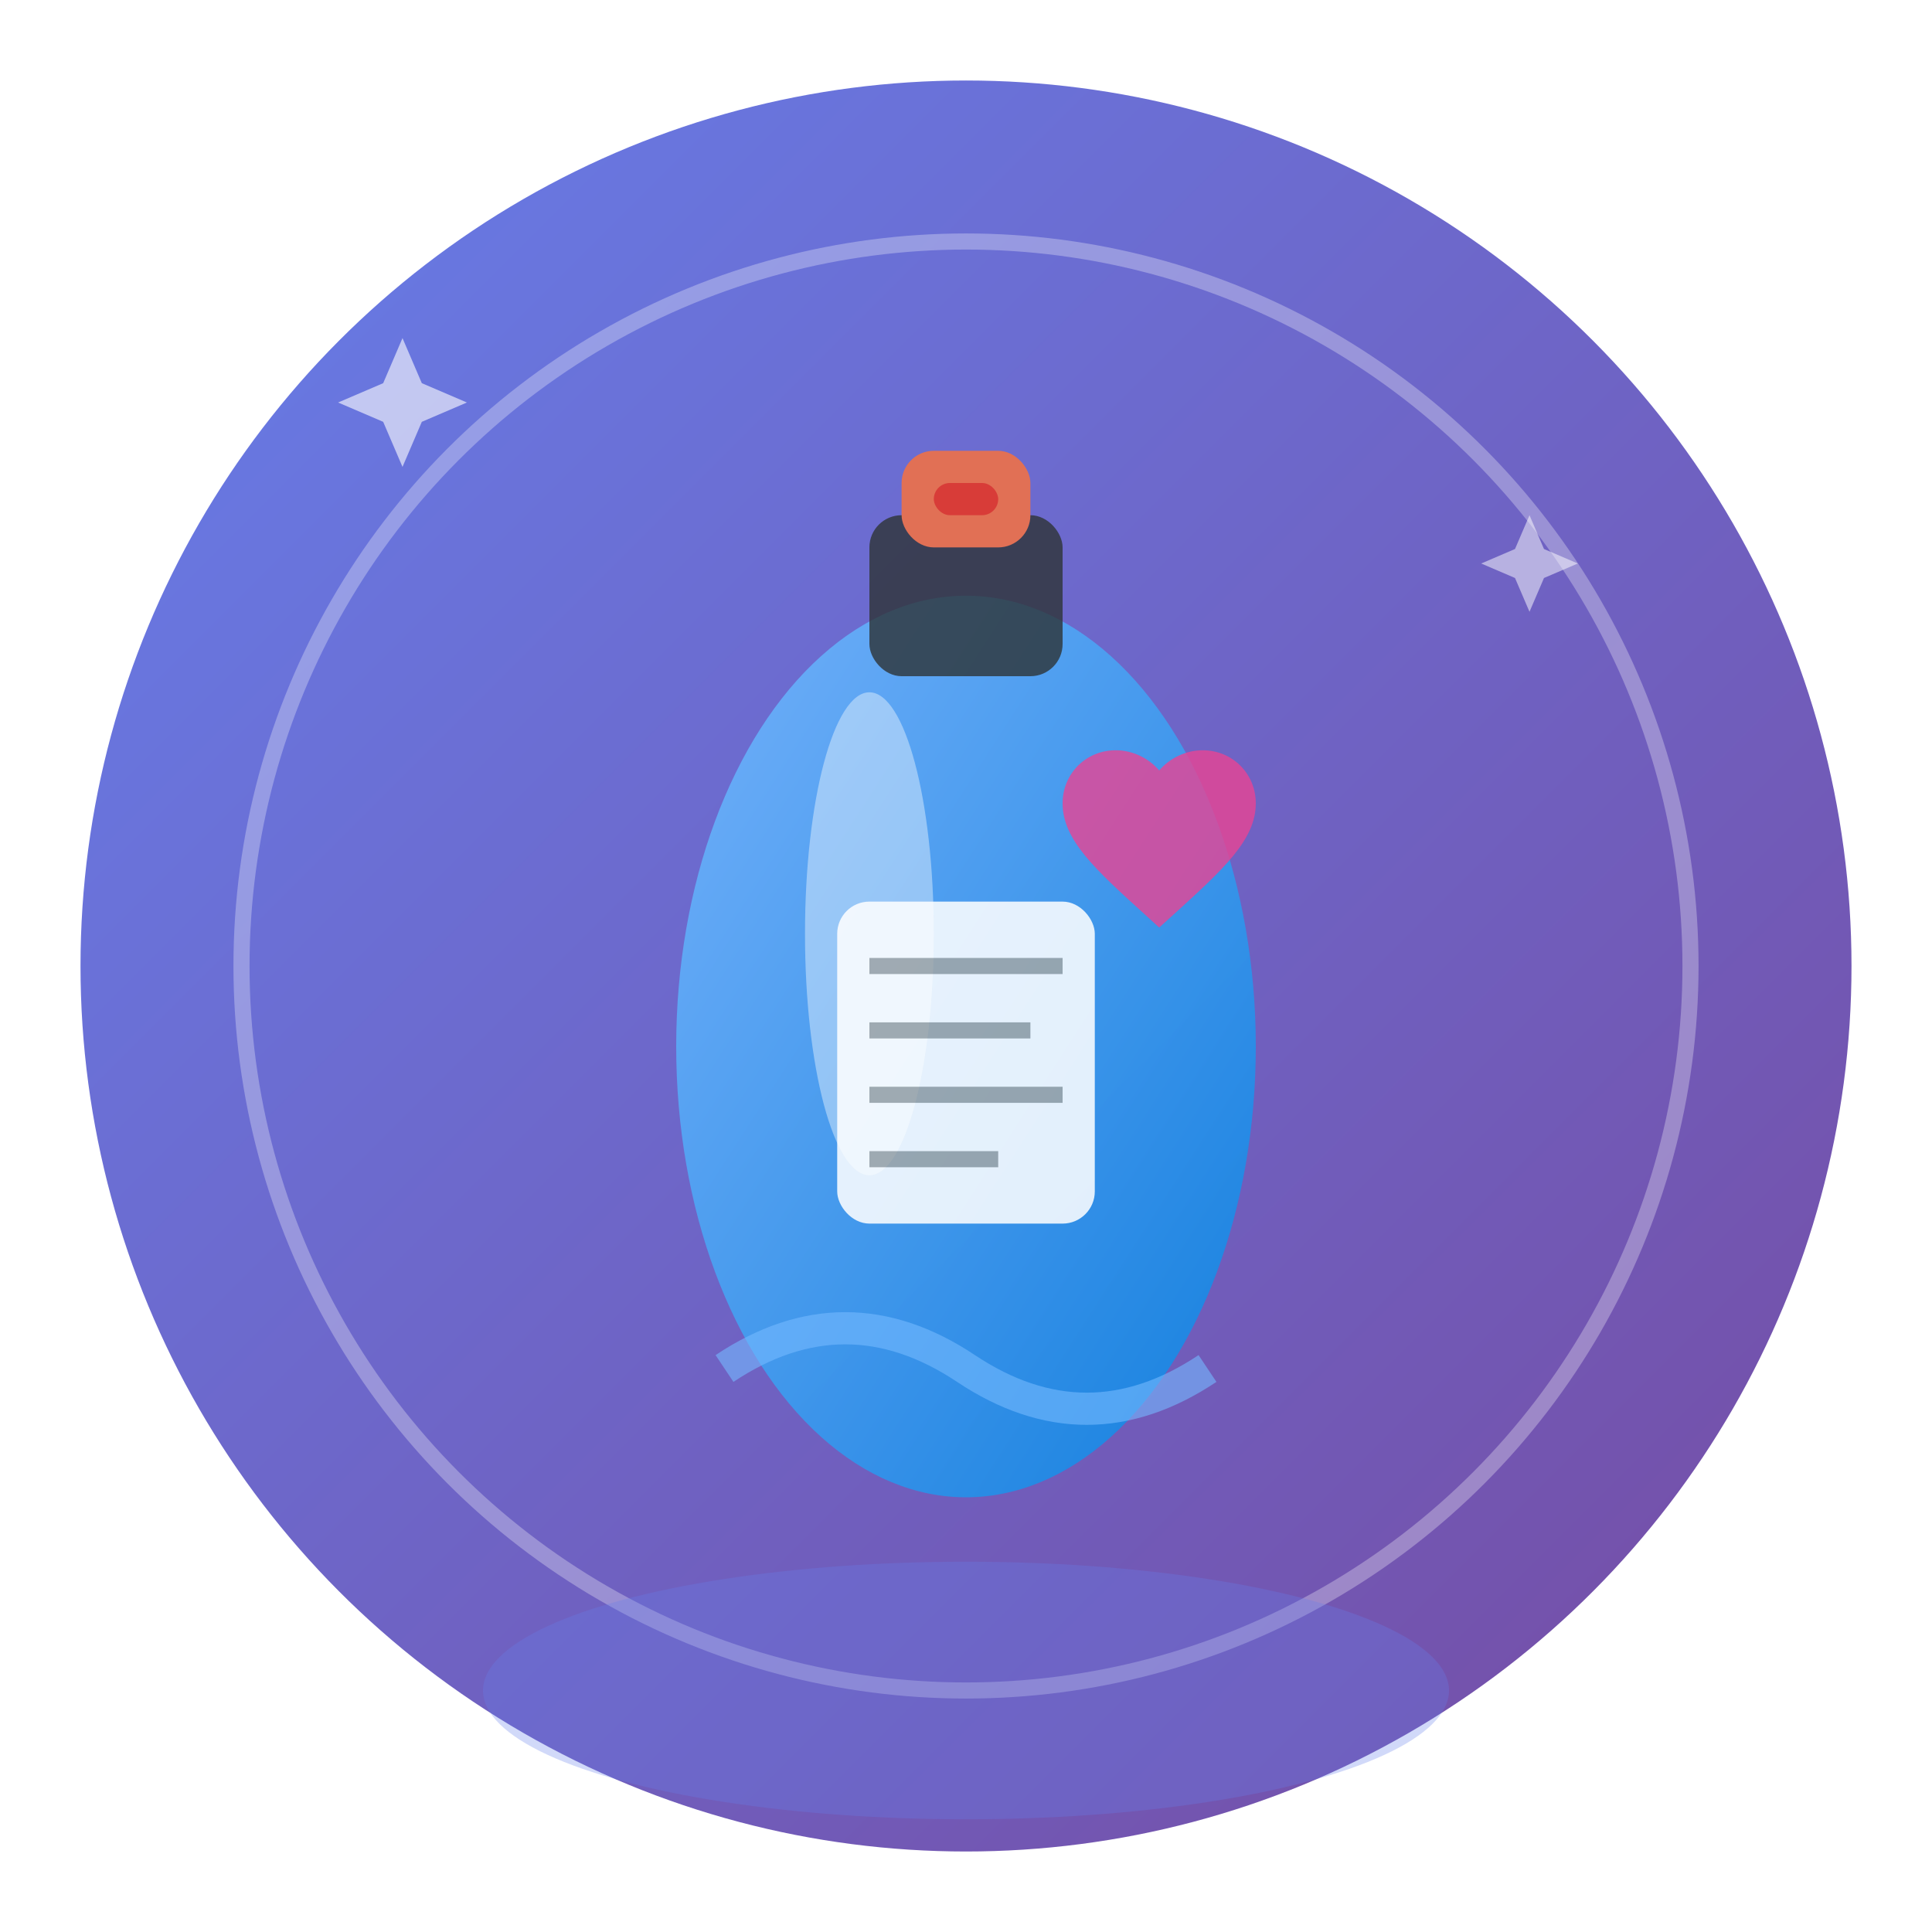 <svg width="120" height="120" viewBox="0 0 120 120" fill="none" xmlns="http://www.w3.org/2000/svg">
  <defs>
    <!-- 主图标渐变 -->
    <linearGradient id="iconGradient" x1="0%" y1="0%" x2="100%" y2="100%">
      <stop offset="0%" style="stop-color:#667eea;stop-opacity:1" />
      <stop offset="100%" style="stop-color:#764ba2;stop-opacity:1" />
    </linearGradient>
    
    <!-- 瓶子渐变 -->
    <linearGradient id="bottleGradient" x1="0%" y1="0%" x2="100%" y2="100%">
      <stop offset="0%" style="stop-color:#74b9ff;stop-opacity:1" />
      <stop offset="100%" style="stop-color:#0984e3;stop-opacity:1" />
    </linearGradient>
    
    <!-- 光晕效果 -->
    <filter id="glow" x="-50%" y="-50%" width="200%" height="200%">
      <feGaussianBlur stdDeviation="3" result="coloredBlur"/>
      <feMerge> 
        <feMergeNode in="coloredBlur"/>
        <feMergeNode in="SourceGraphic"/>
      </feMerge>
    </filter>
    
    <!-- 阴影效果 -->
    <filter id="shadow" x="-50%" y="-50%" width="200%" height="200%">
      <feDropShadow dx="0" dy="4" stdDeviation="8" flood-color="#000000" flood-opacity="0.3"/>
    </filter>
  </defs>
  
  <!-- 背景圆形 -->
  <circle cx="60" cy="60" r="55" fill="url(#iconGradient)" filter="url(#shadow)"/>
  
  <!-- 内部装饰圆环 -->
  <circle cx="60" cy="60" r="45" fill="none" stroke="#ffffff" stroke-width="1" opacity="0.3"/>
  
  <!-- 漂流瓶主体 -->
  <g transform="translate(60, 60)" filter="url(#glow)">
    <!-- 瓶身 -->
    <ellipse cx="0" cy="5" rx="18" ry="28" fill="url(#bottleGradient)" opacity="0.9"/>
    
    <!-- 瓶身高光 -->
    <ellipse cx="-6" cy="-2" rx="4" ry="15" fill="#ffffff" opacity="0.4"/>
    
    <!-- 瓶口 -->
    <rect x="-6" y="-28" width="12" height="10" rx="2" fill="#2d3436" opacity="0.8"/>
    
    <!-- 瓶塞 -->
    <rect x="-4" y="-32" width="8" height="6" rx="2" fill="#e17055"/>
    
    <!-- 瓶塞装饰 -->
    <rect x="-2" y="-30" width="4" height="2" rx="1" fill="#d63031" opacity="0.8"/>
    
    <!-- 信件/纸条 -->
    <g transform="translate(0, 8)" opacity="0.9">
      <rect x="-8" y="-12" width="16" height="20" rx="2" fill="#ffffff" opacity="0.95"/>
      <!-- 文字线条 -->
      <line x1="-6" y1="-8" x2="6" y2="-8" stroke="#636e72" stroke-width="1" opacity="0.6"/>
      <line x1="-6" y1="-4" x2="4" y2="-4" stroke="#636e72" stroke-width="1" opacity="0.6"/>
      <line x1="-6" y1="0" x2="6" y2="0" stroke="#636e72" stroke-width="1" opacity="0.6"/>
      <line x1="-6" y1="4" x2="2" y2="4" stroke="#636e72" stroke-width="1" opacity="0.6"/>
    </g>
    
    <!-- 爱心装饰 -->
    <g transform="translate(12, -8) scale(0.6)" opacity="0.8">
      <path d="M12,21.35l-1.45-1.32C5.4,15.36,2,12.28,2,8.5 C2,5.42,4.42,3,7.5,3c1.74,0,3.41,0.81,4.5,2.09C13.09,3.81,14.76,3,16.5,3 C19.58,3,22,5.42,22,8.5c0,3.78-3.4,6.86-8.55,11.54L12,21.35z" 
            fill="#e84393" transform="translate(-12, -12)"/>
    </g>
    
    <!-- 波浪装饰 -->
    <path d="M-15,25 Q-7.5,20 0,25 T15,25" stroke="#74b9ff" stroke-width="2" fill="none" opacity="0.6">
      <animate attributeName="d" 
               values="M-15,25 Q-7.5,20 0,25 T15,25;
                       M-15,25 Q-7.5,30 0,25 T15,25;
                       M-15,25 Q-7.5,20 0,25 T15,25" 
               dur="3s" repeatCount="indefinite"/>
    </path>
  </g>
  
  <!-- 装饰星星 -->
  <g transform="translate(25, 25)" opacity="0.6">
    <polygon points="0,-4 1.2,-1.2 4,0 1.2,1.2 0,4 -1.2,1.2 -4,0 -1.2,-1.2" 
             fill="#ffffff">
      <animateTransform attributeName="transform" type="rotate" 
                        values="0;360" dur="8s" repeatCount="indefinite"/>
    </polygon>
  </g>
  
  <g transform="translate(95, 35)" opacity="0.5">
    <polygon points="0,-3 0.9,-0.9 3,0 0.9,0.9 0,3 -0.9,0.9 -3,0 -0.9,-0.9" 
             fill="#ffffff">
      <animateTransform attributeName="transform" type="rotate" 
                        values="0;-360" dur="6s" repeatCount="indefinite"/>
    </polygon>
  </g>
  
  <!-- 底部光晕 -->
  <ellipse cx="60" cy="105" rx="30" ry="8" fill="#667eea" opacity="0.3">
    <animate attributeName="opacity" values="0.3;0.1;0.3" dur="2s" repeatCount="indefinite"/>
  </ellipse>
</svg>